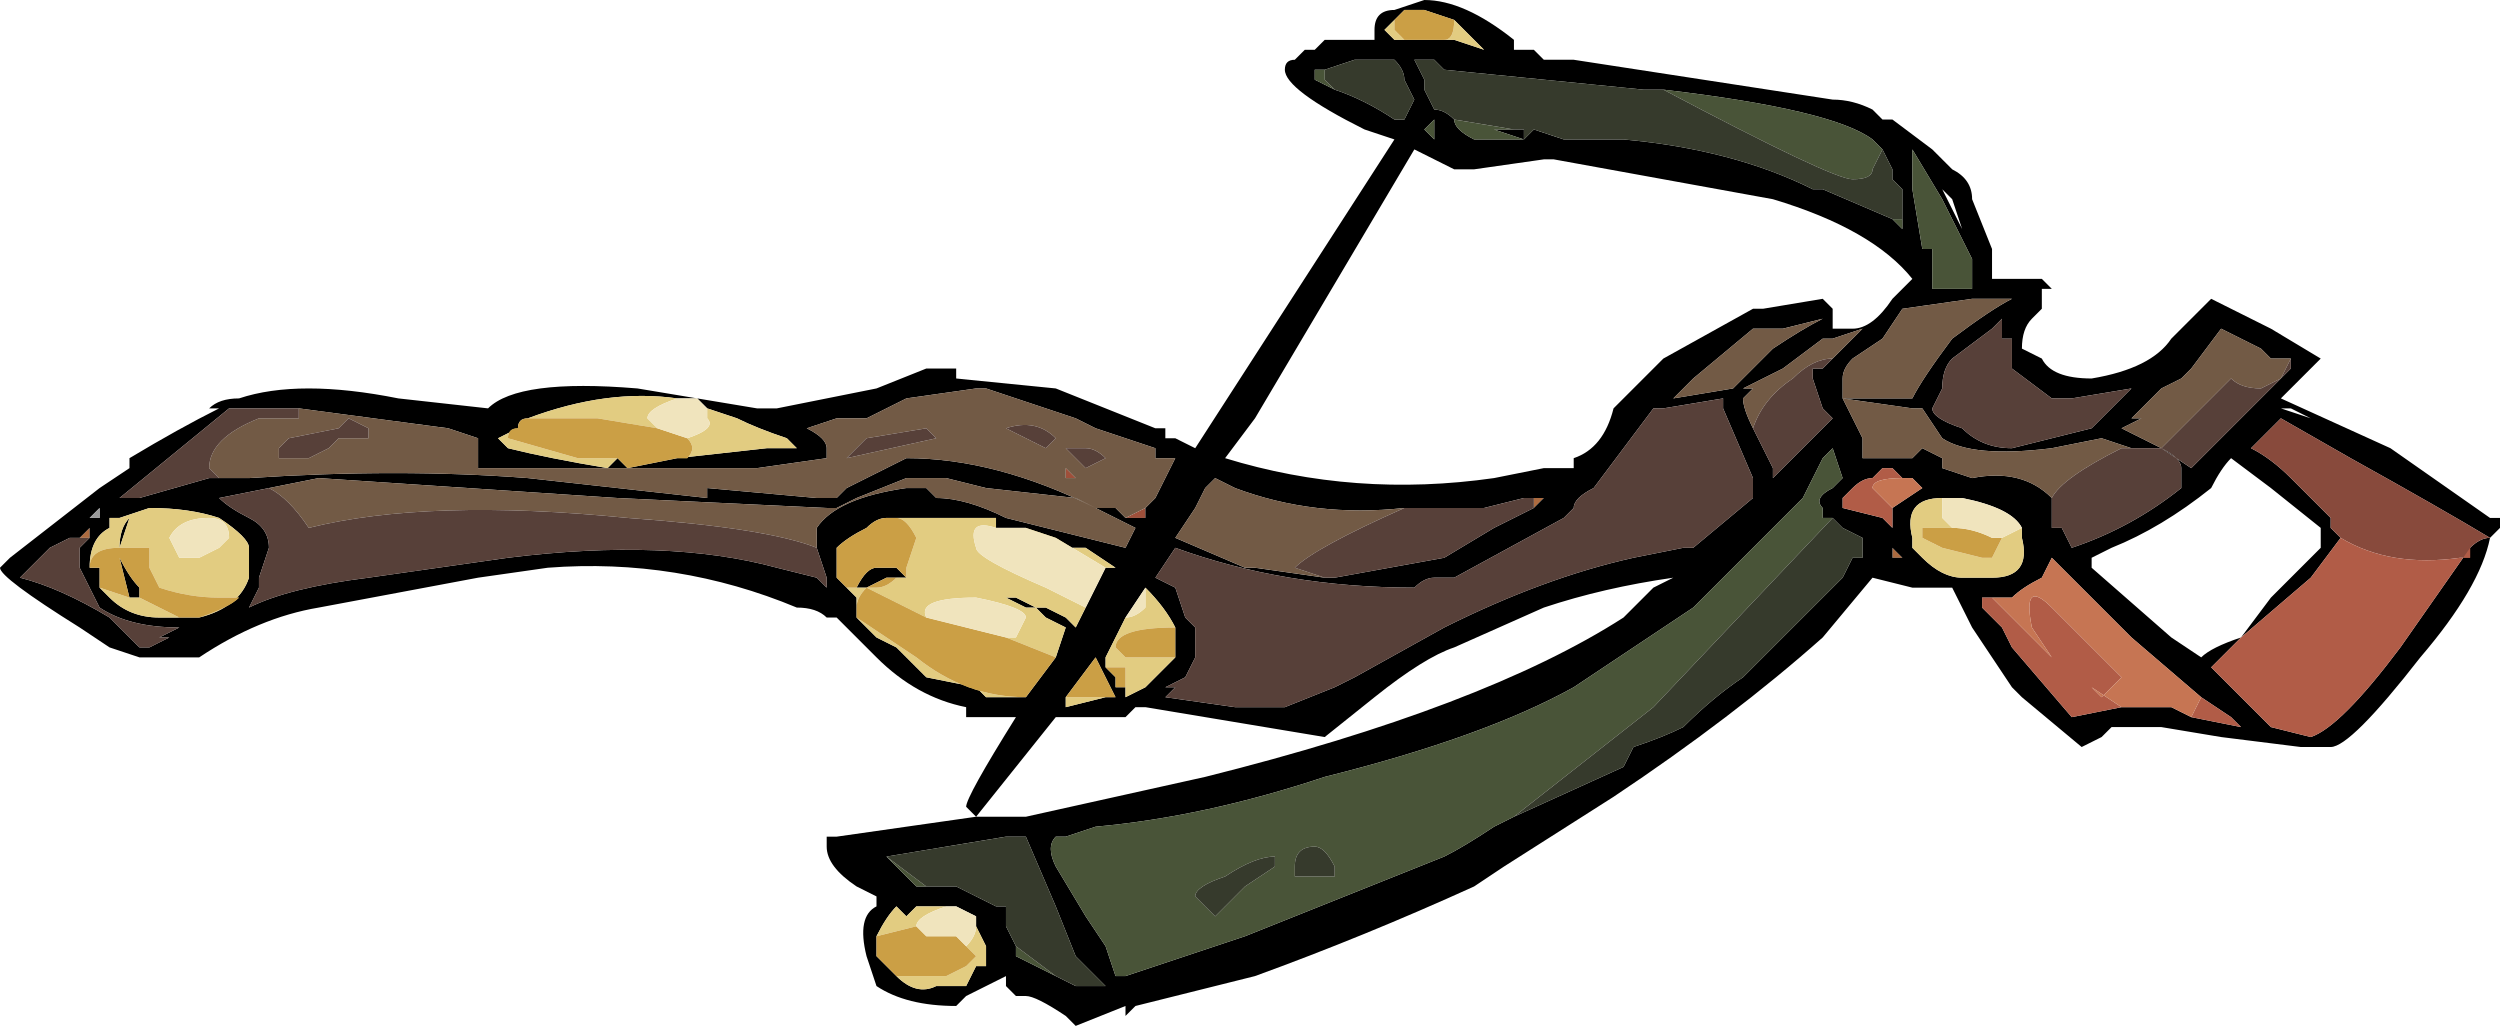 <?xml version="1.0" encoding="UTF-8" standalone="no"?>
<svg xmlns:ffdec="https://www.free-decompiler.com/flash" xmlns:xlink="http://www.w3.org/1999/xlink" ffdec:objectType="frame" height="36.05px" width="87.85px" xmlns="http://www.w3.org/2000/svg">
  <g transform="matrix(1.0, 0.0, 0.0, 1.0, 7.0, 14.0)">
    <use ffdec:characterId="651" height="5.15" transform="matrix(7.0, 0.0, 0.0, 7.0, -7.0, -14.0)" width="12.55" xlink:href="#shape0"/>
  </g>
  <defs>
    <g id="shape0" transform="matrix(1.0, 0.0, 0.0, 1.0, 1.0, 2.0)">
      <path d="M8.55 0.8 L8.5 0.8 8.5 0.75 8.55 0.8 M6.7 0.5 L6.75 0.5 6.7 0.55 6.7 0.5 M0.1 0.5 L0.1 0.5 Q0.05 0.5 0.1 0.5 M-0.6 0.7 L-0.55 0.65 -0.55 0.7 -0.6 0.7" fill="#ac6b40" fill-rule="evenodd" stroke="none"/>
      <path d="M4.65 0.6 L4.75 0.55 4.75 0.6 4.65 0.6 M4.35 0.35 L4.4 0.4 4.35 0.4 4.35 0.35" fill="#9e4f3a" fill-rule="evenodd" stroke="none"/>
      <path d="M0.2 -0.05 L0.2 0.0 Q0.5 -0.1 1.0 0.0 L1.45 0.05 Q1.6 -0.1 2.2 -0.05 L2.8 0.05 2.9 0.05 3.4 -0.05 3.65 -0.15 3.8 -0.15 3.8 -0.1 4.3 -0.05 4.8 0.15 4.85 0.15 4.85 0.2 4.9 0.2 5.0 0.25 6.0 -1.3 5.85 -1.35 Q5.45 -1.55 5.45 -1.65 5.45 -1.7 5.5 -1.7 L5.55 -1.75 5.6 -1.75 5.65 -1.8 5.9 -1.8 5.9 -1.85 Q5.9 -1.95 6.0 -1.95 L6.15 -2.0 Q6.35 -2.0 6.6 -1.8 L6.6 -1.75 6.7 -1.75 6.75 -1.7 6.9 -1.7 8.2 -1.5 Q8.3 -1.5 8.4 -1.45 L8.45 -1.4 8.5 -1.4 8.7 -1.25 8.8 -1.15 Q8.9 -1.1 8.9 -1.0 L9.0 -0.75 9.0 -0.6 9.25 -0.6 9.3 -0.55 9.25 -0.55 9.25 -0.45 9.2 -0.4 Q9.15 -0.35 9.15 -0.25 L9.25 -0.2 Q9.3 -0.1 9.5 -0.1 9.8 -0.15 9.9 -0.3 L10.1 -0.5 10.4 -0.35 10.65 -0.2 10.45 0.0 11.0 0.25 11.5 0.6 11.55 0.6 11.55 0.65 11.5 0.7 Q11.45 0.95 11.15 1.3 10.8 1.75 10.7 1.75 L10.55 1.75 10.15 1.7 9.85 1.65 9.6 1.65 9.55 1.7 9.45 1.75 9.15 1.5 9.1 1.45 8.9 1.15 8.8 0.95 8.6 0.95 8.4 0.9 8.15 1.2 Q7.7 1.6 7.1 2.0 L6.55 2.35 6.4 2.45 Q5.85 2.7 5.3 2.9 L4.7 3.05 4.65 3.1 4.65 3.05 4.4 3.15 4.35 3.1 Q4.2 3.0 4.15 3.0 L4.1 3.0 4.05 2.95 4.05 2.9 3.85 3.0 3.8 3.05 Q3.55 3.05 3.4 2.95 L3.35 2.8 Q3.3 2.6 3.4 2.55 L3.4 2.5 3.3 2.45 Q3.15 2.35 3.15 2.25 L3.15 2.2 3.2 2.2 3.9 2.1 3.85 2.05 Q3.85 2.0 4.1 1.6 L3.85 1.6 3.85 1.55 Q3.6 1.5 3.4 1.3 L3.2 1.1 3.15 1.1 Q3.1 1.05 3.0 1.05 2.4 0.8 1.75 0.85 L1.4 0.9 0.6 1.05 Q0.3 1.1 0.0 1.3 L-0.3 1.3 -0.45 1.25 -0.6 1.15 Q-1.0 0.9 -1.0 0.85 L-0.95 0.8 -0.5 0.45 -0.35 0.35 -0.35 0.3 Q-0.1 0.15 0.1 0.05 L0.05 0.05 Q0.1 0.0 0.2 0.0 L0.2 -0.05 M4.75 0.55 L4.8 0.5 4.9 0.3 4.8 0.3 4.8 0.25 4.5 0.15 4.4 0.1 3.95 -0.05 3.9 -0.05 3.55 0.0 3.35 0.1 3.2 0.1 3.05 0.15 Q3.15 0.2 3.15 0.25 L3.15 0.3 2.8 0.35 1.4 0.35 1.4 0.2 1.25 0.15 0.5 0.05 0.15 0.05 -0.4 0.5 -0.3 0.5 0.05 0.4 0.15 0.4 0.25 0.4 Q1.0 0.35 1.65 0.4 L2.55 0.5 2.55 0.45 3.1 0.5 3.2 0.5 3.25 0.45 3.55 0.3 Q4.0 0.3 4.5 0.55 L4.6 0.55 4.65 0.6 4.75 0.6 4.75 0.55 M5.65 -1.65 L5.6 -1.65 5.6 -1.6 5.7 -1.55 Q5.85 -1.5 6.0 -1.4 L6.05 -1.4 6.1 -1.5 6.05 -1.6 Q6.05 -1.65 6.0 -1.7 L5.8 -1.7 5.65 -1.65 M6.0 -1.9 L5.95 -1.85 6.0 -1.8 6.05 -1.8 6.25 -1.8 6.3 -1.8 6.45 -1.75 6.3 -1.9 6.15 -1.95 6.05 -1.95 6.0 -1.9 M6.6 -1.35 L6.65 -1.35 6.65 -1.3 6.7 -1.35 6.85 -1.3 7.15 -1.3 Q7.7 -1.25 8.1 -1.05 L8.15 -1.05 8.5 -0.9 8.55 -0.85 8.55 -0.9 8.55 -1.05 8.5 -1.1 8.5 -1.15 8.45 -1.25 8.4 -1.3 Q8.2 -1.45 7.35 -1.55 L7.25 -1.55 6.25 -1.65 6.2 -1.7 6.1 -1.7 6.15 -1.6 6.15 -1.55 6.2 -1.45 Q6.25 -1.45 6.3 -1.4 6.3 -1.35 6.4 -1.3 L6.65 -1.3 6.5 -1.35 6.6 -1.35 M6.75 -1.2 L6.4 -1.15 6.3 -1.15 6.1 -1.25 5.3 0.1 5.15 0.3 Q5.8 0.5 6.5 0.4 L6.75 0.35 6.9 0.35 6.9 0.3 Q7.05 0.25 7.1 0.05 L7.35 -0.2 7.8 -0.45 7.85 -0.45 8.15 -0.5 8.2 -0.45 8.2 -0.35 8.3 -0.35 Q8.4 -0.35 8.5 -0.5 L8.6 -0.6 Q8.4 -0.85 7.9 -1.0 L6.8 -1.2 6.75 -1.2 M6.15 -1.35 L6.2 -1.3 6.2 -1.4 6.15 -1.35 M8.6 -1.2 L8.6 -1.05 8.65 -0.75 8.7 -0.75 8.7 -0.55 8.9 -0.55 8.9 -0.7 8.75 -1.0 8.6 -1.25 8.6 -1.2 M7.4 0.0 L7.7 -0.05 7.9 -0.25 Q8.05 -0.35 8.15 -0.4 L7.95 -0.35 7.8 -0.35 7.5 -0.1 7.4 0.0 M8.2 -0.2 L8.35 -0.35 8.2 -0.3 8.15 -0.3 7.95 -0.15 7.75 -0.05 7.8 -0.05 7.75 0.0 Q7.75 0.05 7.8 0.15 L7.9 0.35 7.9 0.4 8.2 0.1 8.15 0.05 8.1 -0.1 8.1 -0.15 8.15 -0.15 8.2 -0.2 M8.6 -0.55 L8.6 -0.55 M8.25 -0.1 L8.25 0.0 8.6 0.0 Q8.65 -0.1 8.8 -0.3 9.0 -0.45 9.1 -0.5 L8.9 -0.5 8.55 -0.45 8.45 -0.3 8.3 -0.2 Q8.25 -0.15 8.25 -0.1 M8.8 -1.0 L8.85 -0.85 8.75 -1.05 8.8 -1.0 M8.8 -0.2 Q8.75 -0.15 8.75 -0.05 L8.7 0.05 Q8.7 0.1 8.85 0.15 8.95 0.25 9.1 0.25 L9.5 0.15 9.7 -0.05 9.4 0.0 9.3 0.0 9.1 -0.15 9.1 -0.3 9.05 -0.3 9.05 -0.4 9.0 -0.35 8.8 -0.2 M10.5 -0.2 L10.4 -0.2 10.35 -0.25 10.15 -0.35 10.0 -0.15 9.95 -0.1 9.85 -0.05 9.7 0.1 9.75 0.1 9.65 0.15 9.85 0.25 10.0 0.35 10.5 -0.15 10.5 -0.2 M11.4 0.75 Q11.45 0.7 11.5 0.7 11.25 0.55 10.8 0.3 L10.45 0.1 10.3 0.25 Q10.4 0.3 10.5 0.4 L10.7 0.6 10.7 0.65 10.75 0.7 10.6 0.9 10.25 1.2 10.1 1.35 10.4 1.65 10.6 1.7 Q10.75 1.65 11.05 1.25 L11.4 0.75 M10.45 0.0 L10.45 0.0 M10.45 0.05 L10.6 0.1 10.5 0.05 10.45 0.05 M10.65 0.65 L10.4 0.45 10.2 0.3 Q10.15 0.35 10.1 0.45 9.85 0.65 9.6 0.75 L9.5 0.8 9.5 0.85 9.9 1.2 10.05 1.3 Q10.1 1.25 10.25 1.2 L10.4 1.0 Q10.55 0.85 10.65 0.75 L10.65 0.65 M10.0 1.6 L10.25 1.65 10.2 1.6 10.05 1.5 9.7 1.2 9.35 0.85 9.3 0.8 9.25 0.9 Q9.15 0.95 9.1 1.0 L9.0 1.0 8.95 1.0 8.95 1.05 9.05 1.15 9.1 1.25 9.4 1.6 9.65 1.55 9.9 1.55 10.0 1.6 M9.3 0.5 L9.3 0.65 9.35 0.65 9.4 0.75 Q9.7 0.65 9.95 0.45 L9.95 0.35 Q9.95 0.3 9.85 0.25 L9.7 0.25 9.55 0.2 9.3 0.25 Q8.9 0.3 8.75 0.2 L8.65 0.05 8.6 0.05 8.25 0.0 8.35 0.2 8.35 0.3 8.45 0.3 8.6 0.3 8.65 0.25 8.75 0.3 8.75 0.35 8.9 0.4 Q9.15 0.35 9.3 0.5 M8.75 0.5 Q8.55 0.5 8.6 0.7 L8.6 0.75 8.65 0.8 Q8.75 0.9 8.85 0.9 L9.0 0.9 Q9.2 0.9 9.15 0.7 L9.15 0.65 Q9.1 0.55 8.85 0.5 L8.75 0.5 M8.6 0.0 L8.6 0.0 M8.55 0.4 L8.5 0.35 8.45 0.35 8.4 0.4 Q8.35 0.4 8.3 0.45 L8.3 0.45 8.25 0.5 8.25 0.55 8.45 0.6 8.5 0.65 Q8.5 0.6 8.5 0.55 L8.65 0.45 8.6 0.4 8.55 0.4 M8.2 0.6 L8.15 0.6 8.15 0.55 Q8.1 0.5 8.2 0.45 L8.25 0.4 8.2 0.25 8.15 0.3 8.05 0.5 7.5 1.05 6.9 1.45 Q6.45 1.7 5.65 1.9 5.05 2.1 4.5 2.15 L4.35 2.2 4.3 2.2 Q4.25 2.25 4.3 2.35 L4.45 2.6 4.55 2.75 4.6 2.9 4.65 2.9 5.25 2.7 6.25 2.3 Q6.35 2.25 6.5 2.15 L6.6 2.1 7.15 1.85 7.2 1.75 Q7.35 1.7 7.45 1.65 7.6 1.5 7.75 1.4 L8.25 0.9 8.3 0.8 8.35 0.8 8.35 0.7 8.25 0.65 8.2 0.6 M8.55 0.8 L8.5 0.75 8.5 0.8 8.55 0.8 M7.65 0.0 L7.65 0.0 7.35 0.05 7.3 0.05 7.0 0.45 Q6.9 0.5 6.9 0.55 L6.85 0.6 6.3 0.9 Q6.25 0.9 6.2 0.9 6.15 0.9 6.1 0.95 5.45 0.95 4.9 0.75 L4.8 0.9 4.9 0.95 4.95 1.1 5.0 1.15 5.0 1.3 4.95 1.4 4.85 1.45 4.9 1.45 4.85 1.5 5.2 1.55 5.45 1.55 5.7 1.45 5.8 1.4 6.25 1.15 Q6.75 0.9 7.2 0.8 L7.45 0.75 7.5 0.75 7.8 0.5 7.8 0.4 7.65 0.05 7.65 0.0 M7.4 0.9 Q7.05 0.95 6.75 1.05 L6.3 1.25 Q6.15 1.3 5.9 1.5 L5.65 1.7 4.75 1.55 4.7 1.55 4.65 1.6 4.3 1.6 3.9 2.1 4.15 2.1 5.05 1.9 Q6.45 1.55 7.15 1.1 L7.3 0.95 7.4 0.9 M6.7 0.5 L6.65 0.5 6.45 0.55 6.05 0.55 Q5.6 0.6 5.2 0.45 L5.1 0.4 5.05 0.45 5.0 0.55 4.9 0.7 5.25 0.85 5.3 0.85 5.65 0.9 5.7 0.9 6.25 0.8 6.5 0.65 6.7 0.55 6.75 0.5 6.7 0.5 M3.1 0.75 L3.1 0.65 Q3.2 0.5 3.55 0.45 L3.65 0.45 3.7 0.5 Q3.85 0.5 4.05 0.6 L4.65 0.75 4.7 0.65 4.4 0.5 3.95 0.45 3.75 0.4 3.55 0.4 3.3 0.5 3.2 0.55 3.15 0.55 2.1 0.5 0.6 0.4 0.35 0.45 0.1 0.5 Q0.15 0.55 0.25 0.6 0.35 0.65 0.35 0.75 L0.3 0.9 0.3 0.95 0.25 1.05 Q0.45 0.95 0.85 0.9 L1.55 0.8 Q2.35 0.7 2.9 0.85 L3.1 0.9 3.15 0.95 3.15 0.9 3.1 0.75 M0.1 0.5 L0.1 0.5 M4.55 0.85 L4.6 0.85 4.45 0.75 4.35 0.75 4.15 0.65 4.0 0.65 4.0 0.6 3.5 0.6 3.45 0.6 Q3.4 0.6 3.35 0.65 3.25 0.7 3.2 0.75 3.2 0.8 3.2 0.9 L3.25 0.95 3.3 1.0 3.3 1.05 3.3 1.1 3.4 1.2 3.5 1.25 3.65 1.4 3.9 1.45 3.95 1.5 4.15 1.5 4.3 1.3 4.35 1.15 4.25 1.1 4.2 1.05 4.15 1.05 4.05 1.0 4.1 1.0 4.2 1.05 4.25 1.05 4.35 1.1 4.4 1.15 4.45 1.05 4.55 0.85 M3.3 0.95 L3.25 0.95 3.3 0.95 Q3.35 0.85 3.4 0.85 L3.5 0.85 3.55 0.9 3.5 0.9 3.45 0.9 3.35 0.95 3.3 0.95 M4.65 1.1 L4.55 1.3 4.55 1.35 4.6 1.4 4.6 1.45 4.65 1.45 4.65 1.5 4.75 1.45 4.9 1.3 4.9 1.15 Q4.85 1.05 4.75 0.95 L4.65 1.1 M4.35 1.5 L4.35 1.55 4.55 1.5 4.6 1.5 4.5 1.3 4.35 1.5 M2.4 0.3 L2.85 0.25 3.0 0.25 2.95 0.2 Q2.8 0.15 2.7 0.1 L2.55 0.05 2.5 0.0 2.4 0.0 Q2.05 -0.05 1.65 0.1 1.6 0.1 1.6 0.15 L1.5 0.2 1.55 0.25 Q1.75 0.3 2.05 0.35 L2.1 0.3 2.15 0.35 2.4 0.3 M4.3 2.9 L4.4 2.95 4.55 2.95 4.4 2.8 4.3 2.55 4.15 2.2 4.05 2.2 3.45 2.3 3.6 2.45 3.65 2.45 3.8 2.45 Q3.9 2.5 4.0 2.55 L4.05 2.55 4.05 2.65 4.1 2.75 4.1 2.8 4.3 2.9 M3.8 2.55 L3.6 2.55 3.55 2.6 3.5 2.55 Q3.45 2.6 3.4 2.7 L3.4 2.8 3.5 2.9 Q3.6 3.0 3.7 2.95 L3.85 2.95 3.9 2.85 3.95 2.85 3.95 2.75 3.9 2.65 3.9 2.6 3.8 2.55 M-0.1 1.1 L0.0 1.1 Q0.2 1.05 0.25 0.9 L0.25 0.75 Q0.25 0.7 0.1 0.6 -0.05 0.55 -0.25 0.55 L-0.4 0.6 -0.45 0.6 -0.45 0.65 Q-0.55 0.7 -0.55 0.85 L-0.5 0.85 -0.5 0.95 -0.45 1.0 Q-0.35 1.1 -0.2 1.1 L-0.1 1.1 -0.3 1.0 -0.35 1.0 -0.4 0.8 -0.4 0.75 Q-0.4 0.65 -0.35 0.6 L-0.4 0.75 -0.4 0.8 Q-0.35 0.9 -0.3 0.95 L-0.3 1.0 -0.1 1.1 M-0.5 0.55 L-0.55 0.6 -0.5 0.6 -0.5 0.55 M-0.55 0.7 L-0.55 0.65 -0.6 0.7 -0.65 0.7 -0.75 0.75 -0.9 0.9 Q-0.7 0.95 -0.45 1.1 L-0.3 1.25 -0.25 1.25 -0.15 1.2 -0.2 1.2 -0.1 1.15 Q-0.35 1.15 -0.5 1.05 L-0.6 0.85 -0.6 0.75 -0.55 0.7" fill="#000000" fill-rule="evenodd" stroke="none"/>
      <path d="M6.05 -1.8 L6.0 -1.8 5.95 -1.85 6.0 -1.9 6.0 -1.85 6.05 -1.8 M6.3 -1.9 L6.45 -1.75 6.3 -1.8 6.25 -1.8 Q6.3 -1.8 6.3 -1.9 M8.8 0.65 L8.65 0.65 8.65 0.7 8.75 0.75 8.95 0.8 9.0 0.8 9.05 0.7 9.0 0.7 9.05 0.7 9.15 0.65 9.15 0.7 Q9.2 0.9 9.0 0.9 L8.85 0.9 Q8.75 0.9 8.65 0.8 L8.6 0.75 8.6 0.7 Q8.55 0.5 8.75 0.5 8.75 0.55 8.75 0.6 L8.8 0.65 M4.15 0.65 L4.35 0.75 4.45 0.75 4.6 0.85 4.55 0.85 4.3 0.7 4.15 0.65 M4.45 1.05 L4.4 1.15 4.35 1.1 4.25 1.05 4.2 1.05 4.1 1.0 4.05 1.0 4.15 1.05 4.2 1.05 4.25 1.1 4.35 1.15 4.3 1.3 4.05 1.2 4.1 1.2 4.15 1.1 Q4.15 1.05 3.9 1.0 3.6 1.0 3.65 1.1 L3.35 0.95 3.4 0.95 Q3.45 0.95 3.5 0.9 L3.55 0.9 3.55 0.85 3.6 0.7 Q3.55 0.6 3.5 0.6 L4.0 0.6 4.0 0.65 Q3.85 0.6 3.9 0.75 3.9 0.8 4.25 0.95 L4.45 1.05 M4.15 1.5 L3.95 1.5 3.9 1.45 3.65 1.4 3.5 1.25 3.4 1.2 3.3 1.1 3.6 1.3 Q3.85 1.5 4.15 1.5 M3.3 1.05 L3.3 1.0 3.25 0.95 3.3 0.95 3.35 0.95 Q3.3 1.0 3.3 1.05 M4.65 1.1 Q4.7 1.1 4.75 1.05 L4.75 0.95 Q4.85 1.05 4.9 1.15 4.6 1.15 4.6 1.25 L4.65 1.3 4.9 1.3 4.75 1.45 4.65 1.5 4.65 1.45 4.65 1.35 4.55 1.35 4.55 1.3 4.65 1.1 M4.6 1.5 L4.55 1.5 4.35 1.55 4.35 1.5 4.6 1.5 M2.55 0.05 L2.7 0.1 Q2.8 0.15 2.95 0.2 L3.0 0.25 2.85 0.25 2.4 0.3 2.45 0.3 Q2.5 0.25 2.45 0.2 2.6 0.15 2.55 0.1 L2.55 0.05 M2.1 0.3 L2.05 0.35 Q1.75 0.3 1.55 0.25 L1.5 0.2 1.6 0.15 Q1.55 0.15 1.55 0.2 L1.9 0.3 2.1 0.3 M1.65 0.1 Q2.05 -0.05 2.4 0.0 2.25 0.05 2.25 0.1 L2.3 0.15 2.0 0.1 1.65 0.1 M3.4 2.7 Q3.45 2.6 3.5 2.55 L3.55 2.6 3.6 2.55 3.8 2.55 3.75 2.55 Q3.6 2.6 3.6 2.65 L3.4 2.7 M3.9 2.65 L3.95 2.75 3.95 2.85 3.9 2.85 3.85 2.95 3.7 2.95 Q3.6 3.0 3.5 2.9 L3.75 2.9 3.85 2.85 3.9 2.8 3.85 2.75 Q3.9 2.7 3.9 2.65 M0.15 0.7 Q0.15 0.6 0.05 0.6 -0.1 0.6 -0.15 0.7 L-0.1 0.8 0.0 0.8 0.1 0.75 0.15 0.7 M-0.55 0.85 Q-0.55 0.7 -0.45 0.65 L-0.45 0.6 -0.4 0.6 -0.25 0.55 Q-0.05 0.55 0.1 0.6 0.25 0.7 0.25 0.75 L0.25 0.9 Q0.2 1.05 0.0 1.1 L-0.1 1.1 0.0 1.1 Q0.15 1.05 0.2 1.0 L0.1 1.0 Q-0.05 1.0 -0.2 0.95 L-0.25 0.85 -0.25 0.75 -0.4 0.75 Q-0.55 0.75 -0.55 0.85 M-0.4 0.75 L-0.35 0.6 Q-0.4 0.65 -0.4 0.75 M-0.5 0.95 L-0.35 1.0 -0.3 1.0 -0.1 1.1 -0.2 1.1 Q-0.35 1.1 -0.45 1.0 L-0.5 0.95" fill="#e2cc81" fill-rule="evenodd" stroke="none"/>
      <path d="M6.05 -1.8 L6.0 -1.85 6.0 -1.9 6.05 -1.95 6.15 -1.95 6.3 -1.9 Q6.3 -1.8 6.25 -1.8 L6.05 -1.8 M9.0 0.7 L9.05 0.7 9.0 0.8 8.95 0.8 8.75 0.75 8.65 0.7 8.65 0.65 8.8 0.65 Q8.9 0.65 9.0 0.7 M4.3 1.3 L4.15 1.5 Q3.85 1.5 3.6 1.3 L3.3 1.1 3.3 1.05 Q3.3 1.0 3.35 0.95 L3.3 0.95 3.35 0.95 3.45 0.9 3.5 0.9 Q3.45 0.95 3.4 0.95 L3.35 0.95 3.65 1.1 4.05 1.2 4.3 1.3 M3.55 0.9 L3.5 0.85 3.4 0.85 Q3.35 0.85 3.3 0.95 L3.25 0.95 3.2 0.9 Q3.2 0.8 3.2 0.75 3.25 0.7 3.35 0.65 3.4 0.6 3.45 0.6 L3.5 0.6 Q3.55 0.6 3.6 0.7 L3.55 0.85 3.55 0.9 M4.55 1.35 L4.65 1.35 4.65 1.45 4.6 1.45 4.6 1.4 4.55 1.35 M4.9 1.3 L4.65 1.3 4.6 1.25 Q4.6 1.15 4.9 1.15 L4.9 1.3 M4.35 1.5 L4.5 1.3 4.6 1.5 4.35 1.5 M2.45 0.2 Q2.5 0.25 2.45 0.3 L2.4 0.3 2.15 0.35 2.1 0.3 1.9 0.3 1.55 0.2 Q1.55 0.15 1.6 0.15 1.6 0.1 1.65 0.1 L2.0 0.1 2.3 0.15 2.45 0.2 M3.5 2.9 L3.4 2.8 3.4 2.7 3.6 2.65 3.65 2.7 3.8 2.7 3.85 2.75 3.9 2.8 3.85 2.85 3.75 2.9 3.5 2.9 M-0.55 0.85 Q-0.55 0.75 -0.4 0.75 L-0.25 0.75 -0.25 0.85 -0.2 0.95 Q-0.05 1.0 0.1 1.0 L0.2 1.0 Q0.15 1.05 0.0 1.1 L-0.1 1.1 -0.3 1.0 -0.3 0.95 Q-0.35 0.9 -0.4 0.8 L-0.4 0.75 -0.4 0.8 -0.35 1.0 -0.5 0.95 -0.5 0.85 -0.55 0.85" fill="#cb9f45" fill-rule="evenodd" stroke="none"/>
      <path d="M8.8 0.65 L8.75 0.6 Q8.75 0.55 8.75 0.5 L8.85 0.5 Q9.1 0.55 9.15 0.65 L9.05 0.7 9.0 0.7 Q8.9 0.65 8.8 0.65 M4.55 0.85 L4.45 1.05 4.25 0.95 Q3.9 0.8 3.9 0.75 3.85 0.6 4.0 0.65 L4.15 0.65 4.3 0.7 4.55 0.85 M4.75 0.95 L4.75 1.05 Q4.7 1.1 4.65 1.1 L4.75 0.95 M2.55 0.05 L2.55 0.1 Q2.6 0.15 2.45 0.2 L2.3 0.15 2.25 0.1 Q2.25 0.05 2.4 0.0 L2.5 0.0 2.55 0.05 M3.65 1.1 Q3.6 1.0 3.9 1.0 4.15 1.05 4.15 1.1 L4.1 1.2 4.05 1.2 3.65 1.1 M3.8 2.55 L3.9 2.6 3.9 2.65 Q3.9 2.7 3.85 2.75 L3.8 2.7 3.65 2.7 3.6 2.65 Q3.6 2.6 3.75 2.55 L3.8 2.55 M0.15 0.7 L0.1 0.75 0.0 0.8 -0.1 0.8 -0.15 0.7 Q-0.1 0.6 0.05 0.6 0.15 0.6 0.15 0.7" fill="#f0e4bd" fill-rule="evenodd" stroke="none"/>
      <path d="M5.65 -1.65 L5.65 -1.6 5.7 -1.55 5.6 -1.6 5.6 -1.65 5.65 -1.65 M6.6 -1.35 L6.5 -1.35 6.65 -1.3 6.4 -1.3 Q6.3 -1.35 6.3 -1.4 L6.6 -1.35 M7.35 -1.55 Q8.2 -1.45 8.4 -1.3 L8.45 -1.25 8.4 -1.15 Q8.4 -1.1 8.3 -1.1 8.2 -1.1 7.35 -1.55 M8.55 -0.9 L8.55 -0.85 8.5 -0.9 8.55 -0.9 M6.15 -1.35 L6.2 -1.4 6.2 -1.3 6.15 -1.35 M8.6 -1.2 L8.6 -1.25 8.75 -1.0 8.9 -0.7 8.9 -0.55 8.7 -0.55 8.7 -0.75 8.65 -0.75 8.6 -1.05 8.6 -1.2 M8.6 -0.55 L8.6 -0.55 M8.2 0.25 L8.25 0.4 8.2 0.45 Q8.1 0.5 8.15 0.55 L8.15 0.6 8.2 0.6 7.3 1.55 6.6 2.1 6.5 2.15 Q6.35 2.25 6.25 2.3 L5.25 2.7 4.65 2.9 4.6 2.9 4.55 2.75 4.45 2.6 4.3 2.35 Q4.25 2.25 4.3 2.2 L4.35 2.2 4.5 2.15 Q5.05 2.1 5.65 1.9 6.45 1.7 6.9 1.45 L7.5 1.05 8.05 0.5 8.15 0.3 8.2 0.25 M3.45 2.3 L3.65 2.45 3.6 2.45 3.45 2.3 M4.1 2.75 L4.3 2.9 4.1 2.8 4.1 2.75 M5.7 2.35 Q5.65 2.25 5.6 2.25 5.5 2.25 5.5 2.35 L5.5 2.4 5.7 2.4 5.7 2.35 M5.4 2.35 L5.4 2.3 Q5.3 2.3 5.15 2.4 5.0 2.45 5.0 2.5 L5.1 2.6 5.25 2.45 5.4 2.35" fill="#495438" fill-rule="evenodd" stroke="none"/>
      <path d="M5.7 -1.55 L5.65 -1.6 5.65 -1.65 5.8 -1.7 6.0 -1.7 Q6.05 -1.65 6.05 -1.6 L6.1 -1.5 6.05 -1.4 6.0 -1.4 Q5.85 -1.5 5.7 -1.55 M8.5 -0.9 L8.15 -1.05 8.1 -1.05 Q7.7 -1.25 7.15 -1.3 L6.85 -1.3 6.7 -1.35 6.65 -1.3 6.65 -1.35 6.6 -1.35 6.3 -1.4 Q6.25 -1.45 6.2 -1.45 L6.15 -1.55 6.15 -1.6 6.1 -1.7 6.2 -1.7 6.25 -1.65 7.25 -1.55 7.35 -1.55 Q8.2 -1.1 8.3 -1.1 8.4 -1.1 8.4 -1.15 L8.45 -1.25 8.4 -1.3 8.45 -1.25 8.5 -1.15 8.5 -1.1 8.55 -1.05 8.55 -0.9 8.5 -0.9 M8.2 0.6 L8.25 0.65 8.35 0.7 8.35 0.8 8.3 0.8 8.25 0.9 7.75 1.4 Q7.6 1.5 7.45 1.65 7.35 1.7 7.2 1.75 L7.15 1.85 6.6 2.1 7.3 1.55 8.2 0.6 M3.45 2.3 L4.05 2.2 4.15 2.2 4.3 2.55 4.4 2.8 4.55 2.95 4.4 2.95 4.3 2.9 4.1 2.75 4.05 2.65 4.05 2.55 4.0 2.55 Q3.9 2.5 3.8 2.45 L3.65 2.45 3.45 2.3 M5.4 2.35 L5.25 2.45 5.1 2.6 5.0 2.5 Q5.0 2.45 5.15 2.4 5.3 2.3 5.4 2.3 L5.4 2.35 M5.7 2.35 L5.7 2.4 5.5 2.4 5.5 2.35 Q5.5 2.25 5.6 2.25 5.65 2.25 5.7 2.35" fill="#363a2c" fill-rule="evenodd" stroke="none"/>
      <path d="M11.4 0.75 L11.4 0.8 11.35 0.8 Q11.0 0.85 10.75 0.7 L10.7 0.65 10.7 0.6 10.5 0.4 Q10.4 0.3 10.3 0.25 L10.45 0.1 10.8 0.3 Q11.25 0.55 11.5 0.7 11.45 0.7 11.4 0.75" fill="#884a3c" fill-rule="evenodd" stroke="none"/>
      <path d="M10.75 0.7 Q11.0 0.85 11.35 0.8 L11.4 0.8 11.4 0.75 11.05 1.25 Q10.75 1.65 10.6 1.7 L10.4 1.65 10.1 1.35 10.25 1.2 10.6 0.9 10.75 0.7 M10.05 1.5 L10.2 1.6 10.25 1.65 10.0 1.6 10.05 1.5 M9.65 1.55 L9.4 1.6 9.1 1.25 9.05 1.15 8.95 1.05 8.95 1.0 9.0 1.0 9.3 1.3 9.2 1.15 Q9.15 0.9 9.3 1.05 L9.65 1.4 9.55 1.5 9.5 1.45 9.65 1.55 M9.3 0.8 L9.35 0.85 9.3 0.8 M8.5 0.55 Q8.5 0.6 8.5 0.65 L8.45 0.6 8.25 0.55 8.25 0.5 8.3 0.45 8.3 0.45 Q8.35 0.4 8.4 0.4 L8.45 0.35 8.5 0.35 8.55 0.4 Q8.4 0.4 8.4 0.45 L8.5 0.55" fill="#b15c47" fill-rule="evenodd" stroke="none"/>
      <path d="M10.05 1.5 L10.0 1.6 9.9 1.55 9.65 1.55 9.5 1.45 9.55 1.5 9.65 1.4 9.3 1.05 Q9.15 0.9 9.2 1.15 L9.3 1.3 9.0 1.0 9.1 1.0 Q9.15 0.95 9.25 0.9 L9.3 0.8 9.35 0.85 9.7 1.2 10.05 1.5 M8.5 0.55 L8.4 0.45 Q8.4 0.4 8.55 0.4 L8.6 0.4 8.65 0.45 8.5 0.55" fill="#c67553" fill-rule="evenodd" stroke="none"/>
      <path d="M-0.5 0.55 L-0.5 0.6 -0.55 0.6 -0.5 0.55" fill="#999999" fill-rule="evenodd" stroke="none"/>
      <path d="M0.5 0.05 L1.25 0.15 1.4 0.2 1.4 0.35 2.8 0.35 3.15 0.3 3.15 0.25 Q3.15 0.2 3.05 0.15 L3.2 0.1 3.35 0.1 3.55 0.0 3.9 -0.05 3.95 -0.05 4.4 0.1 4.5 0.15 4.8 0.25 4.8 0.3 4.9 0.3 4.8 0.5 4.75 0.55 4.65 0.6 4.6 0.55 4.5 0.55 Q4.0 0.3 3.55 0.3 L3.25 0.45 3.2 0.5 3.1 0.5 2.55 0.45 2.55 0.5 1.65 0.4 Q1.0 0.35 0.25 0.4 L0.15 0.4 0.1 0.4 0.05 0.35 Q0.05 0.2 0.3 0.1 L0.5 0.1 0.5 0.05 M7.8 0.15 Q7.75 0.05 7.75 0.0 L7.8 -0.05 7.75 -0.05 7.95 -0.15 8.15 -0.3 8.2 -0.3 8.35 -0.35 8.2 -0.2 Q8.1 -0.2 8.0 -0.1 7.85 0.0 7.8 0.15 M7.4 0.0 L7.5 -0.1 7.8 -0.35 7.95 -0.35 8.15 -0.4 Q8.05 -0.35 7.9 -0.25 L7.7 -0.05 7.4 0.0 M8.25 -0.1 Q8.25 -0.15 8.3 -0.2 L8.45 -0.3 8.55 -0.45 8.9 -0.5 9.1 -0.5 Q9.0 -0.45 8.8 -0.3 8.65 -0.1 8.6 0.0 L8.25 0.0 8.25 -0.1 M9.85 0.25 L9.65 0.15 9.75 0.1 9.7 0.1 9.85 -0.05 9.95 -0.1 10.0 -0.15 10.15 -0.35 10.35 -0.25 10.4 -0.2 10.5 -0.2 10.45 -0.1 10.35 -0.05 Q10.25 -0.05 10.2 -0.1 L9.85 0.25 M9.7 0.25 L9.65 0.25 Q9.35 0.4 9.3 0.5 9.15 0.35 8.9 0.4 L8.75 0.35 8.75 0.3 8.65 0.25 8.6 0.3 8.45 0.3 8.35 0.3 8.35 0.2 8.25 0.0 8.6 0.05 8.65 0.05 8.75 0.2 Q8.9 0.3 9.3 0.25 L9.55 0.2 9.7 0.25 M5.65 0.9 L5.3 0.85 5.25 0.85 4.9 0.7 5.0 0.55 5.05 0.45 5.1 0.4 5.2 0.45 Q5.6 0.6 6.05 0.55 5.6 0.75 5.5 0.85 L5.65 0.9 M4.35 0.35 L4.35 0.4 4.4 0.4 4.35 0.35 M4.45 0.25 L4.35 0.25 Q4.4 0.3 4.45 0.35 L4.55 0.3 Q4.5 0.25 4.45 0.25 M0.35 0.45 L0.6 0.4 2.1 0.5 3.15 0.55 3.2 0.55 3.3 0.5 3.55 0.4 3.75 0.4 3.95 0.45 4.4 0.5 4.7 0.65 4.65 0.75 4.05 0.6 Q3.85 0.5 3.7 0.5 L3.65 0.45 3.55 0.45 Q3.2 0.5 3.1 0.65 L3.1 0.75 Q2.85 0.65 2.15 0.6 1.15 0.5 0.55 0.65 0.45 0.5 0.35 0.45 M3.7 0.2 L3.65 0.15 3.35 0.2 3.25 0.3 3.7 0.2 M4.3 0.2 Q4.2 0.1 4.05 0.15 L4.25 0.25 4.3 0.2 M0.7 0.2 L0.7 0.15 0.45 0.2 0.4 0.25 0.4 0.3 0.55 0.3 0.65 0.25 0.7 0.2 0.85 0.2 0.85 0.15 0.75 0.1 0.7 0.15 0.7 0.2" fill="#725a45" fill-rule="evenodd" stroke="none"/>
      <path d="M0.5 0.05 L0.5 0.1 0.3 0.1 Q0.05 0.2 0.05 0.35 L0.1 0.4 0.15 0.4 0.05 0.4 -0.3 0.5 -0.4 0.5 0.15 0.05 0.5 0.05 M7.8 0.15 Q7.85 0.0 8.0 -0.1 8.1 -0.2 8.2 -0.2 L8.15 -0.15 8.1 -0.15 8.1 -0.1 8.15 0.05 8.2 0.1 7.9 0.4 7.9 0.35 7.8 0.15 M8.8 -0.2 L9.0 -0.35 9.05 -0.4 9.05 -0.3 9.1 -0.3 9.1 -0.15 9.3 0.0 9.4 0.0 9.7 -0.05 9.5 0.15 9.1 0.25 Q8.95 0.25 8.85 0.15 8.7 0.1 8.7 0.05 L8.75 -0.05 Q8.75 -0.15 8.8 -0.2 M9.85 0.25 L10.2 -0.1 Q10.25 -0.05 10.35 -0.05 L10.45 -0.1 10.5 -0.2 10.5 -0.15 10.0 0.35 9.85 0.25 Q9.95 0.3 9.95 0.35 L9.95 0.45 Q9.7 0.65 9.4 0.75 L9.35 0.65 9.3 0.65 9.3 0.5 Q9.35 0.4 9.65 0.25 L9.7 0.25 9.85 0.25 M7.65 0.0 L7.65 0.05 7.8 0.4 7.8 0.5 7.5 0.75 7.45 0.75 7.2 0.8 Q6.75 0.9 6.25 1.15 L5.8 1.4 5.7 1.45 5.45 1.55 5.2 1.55 4.85 1.5 4.9 1.45 4.85 1.45 4.95 1.4 5.0 1.3 5.0 1.15 4.95 1.1 4.9 0.95 4.8 0.9 4.9 0.75 Q5.45 0.95 6.1 0.95 6.15 0.9 6.2 0.9 6.25 0.9 6.3 0.9 L6.85 0.6 6.9 0.55 Q6.9 0.5 7.0 0.45 L7.3 0.05 7.35 0.05 7.65 0.0 7.65 0.0 M6.05 0.55 L6.45 0.55 6.65 0.5 6.7 0.5 6.7 0.55 6.5 0.65 6.25 0.8 5.7 0.9 5.65 0.9 5.5 0.85 Q5.6 0.75 6.05 0.55 M4.45 0.25 Q4.5 0.25 4.55 0.3 L4.45 0.35 Q4.4 0.3 4.35 0.25 L4.45 0.25 M0.35 0.45 Q0.45 0.5 0.55 0.65 1.15 0.5 2.15 0.6 2.85 0.65 3.1 0.75 L3.15 0.9 3.15 0.95 3.1 0.9 2.9 0.85 Q2.35 0.7 1.55 0.8 L0.85 0.9 Q0.45 0.95 0.25 1.05 L0.3 0.95 0.3 0.9 0.35 0.75 Q0.35 0.65 0.25 0.6 0.15 0.55 0.1 0.5 L0.35 0.45 M4.3 0.2 L4.25 0.25 4.05 0.15 Q4.2 0.1 4.3 0.2 M3.7 0.2 L3.25 0.3 3.35 0.2 3.65 0.15 3.7 0.2 M0.85 0.15 L0.85 0.2 0.7 0.2 0.7 0.15 0.75 0.1 0.85 0.15 M0.7 0.2 L0.65 0.25 0.55 0.3 0.4 0.3 0.4 0.25 0.45 0.2 0.7 0.15 0.7 0.2 M0.1 0.5 Q0.05 0.5 0.1 0.5 M-0.55 0.7 L-0.6 0.75 -0.6 0.85 -0.5 1.05 Q-0.35 1.15 -0.1 1.15 L-0.2 1.2 -0.15 1.2 -0.25 1.25 -0.3 1.25 -0.45 1.1 Q-0.7 0.95 -0.9 0.9 L-0.75 0.75 -0.65 0.7 -0.6 0.7 -0.55 0.7" fill="#574039" fill-rule="evenodd" stroke="none"/>
    </g>
  </defs>
</svg>
